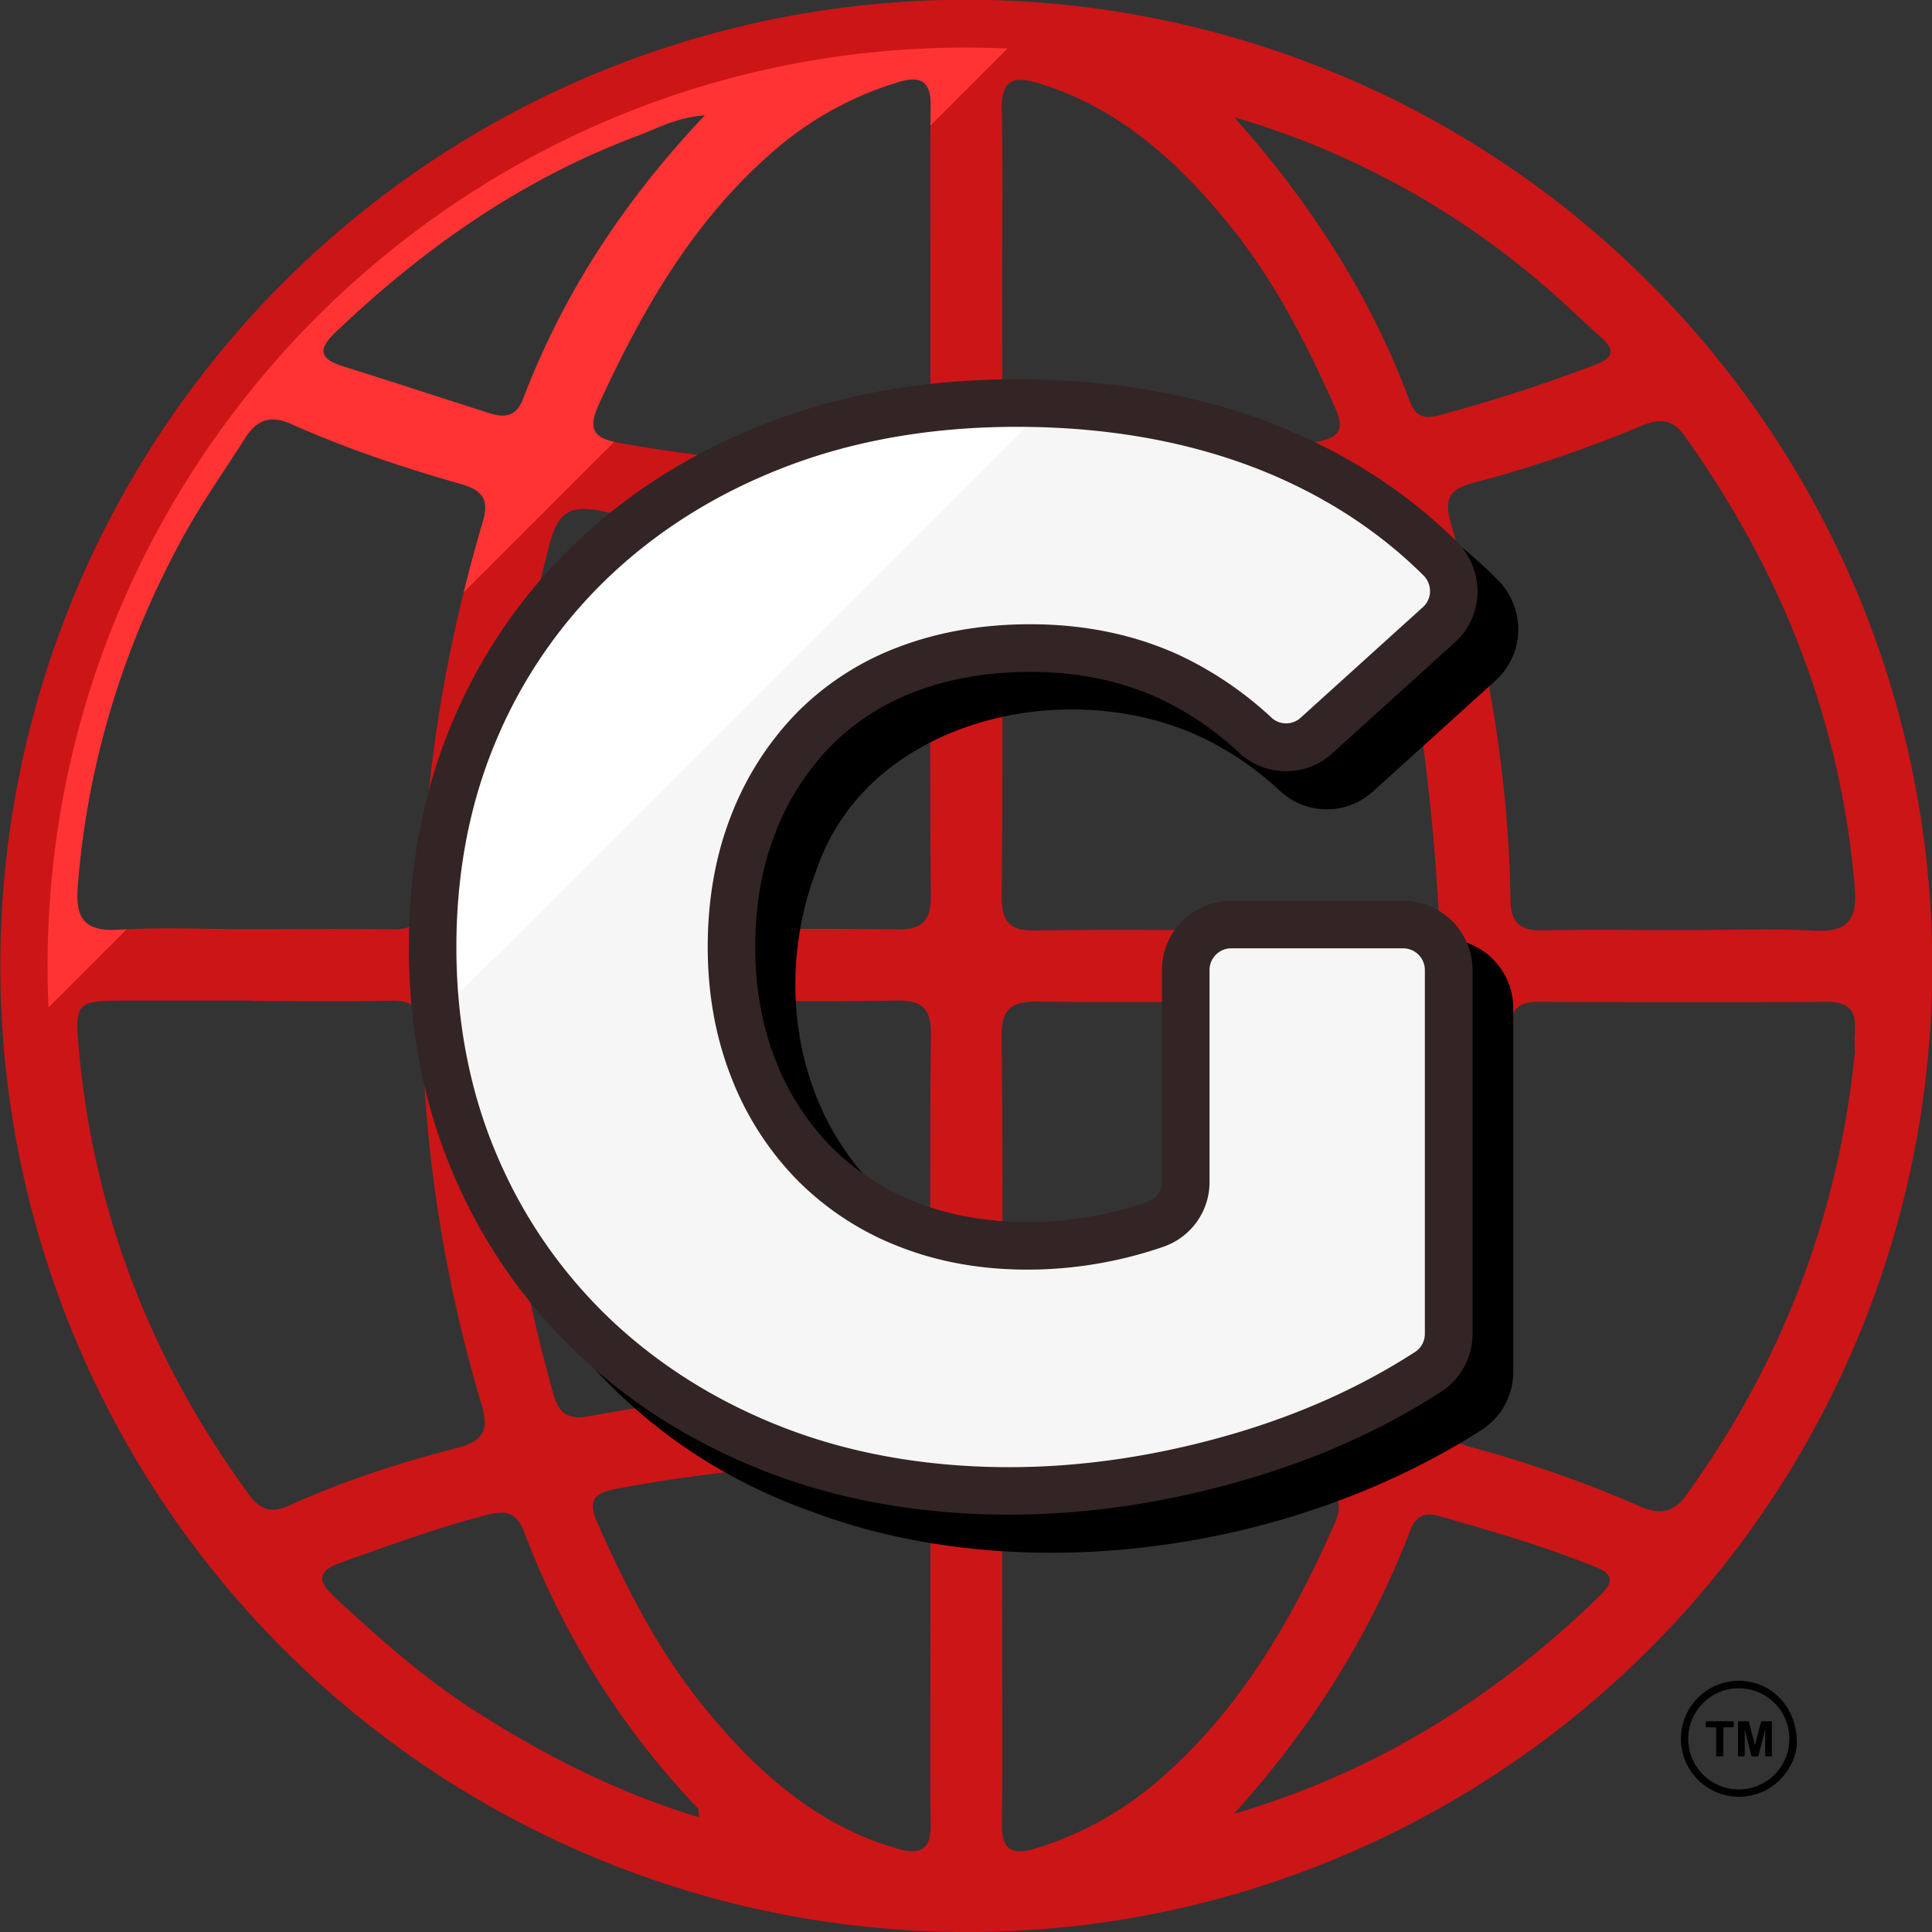 <svg xmlns="http://www.w3.org/2000/svg" xmlns:xlink="http://www.w3.org/1999/xlink" viewBox="0 0 950 950"><rect x="0" y="0" width="950" height="950" fill="#333333" stroke="none"/><defs><style>.cls-1{fill:url(#Degradado_sin_nombre_3);}.cls-2{fill:#cc1517;}.cls-3{fill:url(#Degradado_sin_nombre_34);}.cls-4{fill:#332525;}</style><linearGradient id="Degradado_sin_nombre_3" x1="142.31" y1="141.09" x2="797.52" y2="796.31" gradientUnits="userSpaceOnUse"><stop offset="0.18" stop-color="#f33"/><stop offset="0.18" stop-color="#cc1517"/></linearGradient><linearGradient id="Degradado_sin_nombre_34" x1="374.31" y1="340.16" x2="356.54" y2="322.38" gradientUnits="userSpaceOnUse"><stop offset="0" stop-color="#f6f6f6"/><stop offset="0" stop-color="#fff"/></linearGradient></defs><g id="Capa_2" data-name="Capa 2"><g id="Capa_1-2" data-name="Capa 1"><path class="cls-1" d="M472.57,8.05C216.7,8.05,9.27,215.48,9.27,471.36S216.7,934.67,472.57,934.67,935.88,727.24,935.88,471.36,728.45,8.05,472.57,8.05Zm-93.74,67.6a166.66,166.66,0,0,1,63.48-35.42c11.05-3.27,15.43.44,15.31,11.85-.31,28.35-.1,56.7-.1,85q0,40.86,0,81.71c0,7.72,0,14.12-11.3,13.59-47.2-2.25-94.16-6.22-140.76-14.42-13.36-2.35-16.92-6.25-10.81-19.55C315.73,152.62,340.35,109.5,378.83,75.65ZM165.05,163.32c43.51-41.48,91.88-75.42,148.52-96.55,9.71-3.62,19-9,33-10.06C306.46,99.14,276.94,144.52,257.26,196c-3.59,9.39-9.57,9.44-17.14,7-23.82-7.6-47.57-15.41-71.43-22.87C157.05,176.52,156.11,171.85,165.05,163.32ZM38.24,435.78C43,375,60.59,318.1,89.6,264.75c9.26-17,20.57-33,31-49.4,5.5-8.69,12.12-11.5,22.46-6.9,26.92,12,54.85,21.41,83.18,29.44,10.7,3,14.52,7.31,11.13,18.78-18.06,61-28.51,123.31-29.85,187-.22,10.33-4.84,13.43-14.39,13.3-23.89-.32-47.79-.1-71.68-.1-21.12,0-42.29-1-63.33.28C41.29,458.12,37,451.46,38.24,435.78ZM142.06,740.37c-8.48,3.87-14,2.21-19.68-5.52-48-65.6-76.52-138.61-83.68-219.66-2-22.37-.64-23.11,22.41-23.16,21.1,0,42.19,0,63.29,0v.18c22.77,0,45.54.3,68.29-.13,10.68-.2,14.6,4,14.85,14.67A697,697,0,0,0,236.7,690.31c3.52,11.84,2,18-11.26,21.45C197,719.16,168.9,728.12,142.06,740.37Zm90.52,100.3c-24.38-15.7-46-35-67.23-54.57-8.69-8-10.81-13.2,2.9-18,23.59-8.3,47-17,71.28-23.21,9-2.33,14.47-1.41,18.12,8.21a403,403,0,0,0,85.42,136c.58.6.36,2,.76,4.52C303.51,881.44,267.14,862.93,232.58,840.67ZM441.26,909c-39.78-11.43-68.82-37.64-94.21-68.5-22.76-27.67-39-59.32-53.43-92-4.95-11.15-1.08-14.44,9.69-16.46,47.07-8.84,94.58-12.79,142.34-15,10.79-.49,12,4.7,11.93,13-.13,28.34-.05,56.69-.05,85,0,27.23-.3,54.47.12,81.69C457.85,909.42,452.88,912.37,441.26,909Zm16.42-245.76c.08,12-4.35,17.35-16.5,17.31-51.31-.18-101.92,6.92-152.28,15.95-9.74,1.75-14.21-1.86-16.79-11a776.18,776.18,0,0,1-28.58-182.32c-.42-11.6,6.58-10.95,13.94-11q46.69-.09,93.4,0c30,0,60.05.35,90.06-.18,11.93-.22,16.94,3.52,16.82,16.17C457.25,559.87,457.34,611.57,457.68,663.27ZM441.53,457c-30.56-.48-61.13-.15-91.7-.15v.08q-41.68,0-83.37,0c-22.9,0-22.49-.06-21.85-22.38,1.63-57,11.31-112.59,25.8-167.6,4-15,10-18.87,25.72-15.62a802,802,0,0,0,145.42,16.93c12.42.28,16.27,4.88,16.17,16.92q-.68,77.53,0,155.06C457.88,452.4,453.84,457.16,441.53,457ZM807,209.43c8.76-3.64,15.17-3.75,21.42,5C875.88,281,905.12,354.25,912,436.15c1.32,15.67-3,22.39-19.81,21.48-21.6-1.17-43.32-.28-65-.28-22.78,0-45.57-.38-68.34.12-11.06.24-16-3.25-16.15-15.14-.86-63.17-12.17-124.82-29.39-185.39-3.52-12.35,0-16.64,11.64-19.65A616.71,616.71,0,0,0,807,209.43Zm-49.06-70.15c10.16,8.62,19.71,18,29.63,26.87,6.46,5.8,5.8,9.76-2.46,12.95a789.09,789.09,0,0,1-77.63,25.14c-7.25,2-11.55.35-14.23-6.85-19.42-52.18-49.05-98-86.45-139.79A408.47,408.47,0,0,1,757.89,139.28ZM510.4,40.83c39.61,12,68.44,38.32,93.7,69.28,22.29,27.31,38.22,58.48,52.49,90.59,4.83,10.85,1.74,14.55-9.36,16.64-47.07,8.86-94.57,12.85-142.34,15-10.53.47-12.23-4.18-12.18-12.69.16-28.35.06-56.69.06-85,0-26.67.41-53.36-.18-80C492.28,40.78,496.71,36.69,510.4,40.83ZM492.62,284.39c-.08-11.18,3.48-15.83,15.22-16.05,51.14-1,101.78-7.13,152-16.67,9.77-1.85,15.14-.58,18.28,10.2,17.45,60,25.4,121.5,29.17,183.68.64,10.51-5.38,11.82-13.53,11.8-31.64-.09-63.28,0-94.92,0-30,0-60-.37-89.93.21-12.38.25-16.45-4.44-16.34-16.59Q493.25,362.66,492.62,284.39Zm-.15,225.1c-.19-13.82,5.56-17.13,17.78-17,30,.43,60,.14,90,.14q45.86,0,91.7,0c8.29,0,15.06,0,14.59,12.22-2.32,60.78-10.85,120.48-27.24,179.13-3.72,13.32-8.77,17.5-23.35,14.51-48.46-9.94-97.54-16.09-147.07-17.21-12.25-.28-16.46-4.54-16.36-16.75C493,612.87,493.17,561.17,492.47,509.49ZM571,874.31A167.94,167.94,0,0,1,509,909c-11.56,3.55-16.56.38-16.37-12.19.42-27.76.14-55.54.14-83.31s.06-55.54-.06-83.31c0-8.15.92-13.61,11.79-13.08,47.17,2.28,94.11,6,140.66,14.44,12.66,2.3,16.13,6.38,10.67,18.65C635.09,796.79,610,840.21,571,874.31ZM787.35,784c-51.54,50.33-110.92,87.56-180.63,107.9,37.6-41.5,66.78-87.53,86.75-139.33,2.66-6.9,6.59-9.25,14-7.13,26.15,7.42,52.21,15,77.45,25.2C793.09,773.87,793.4,778,787.35,784Zm41.93-49c-6.35,8.82-13,10-22.83,5.75a587.77,587.77,0,0,0-83.29-29.21c-10.48-2.81-13.39-7.27-10.34-17.7,18-61.61,28.69-124.45,30.06-188.72.2-9.45,4.58-12.53,13.44-12.5,47.25.18,94.5.28,141.75,0,19.29-.12,12.59,13.78,14.09,24.08Q900.27,636.67,829.28,735Z"/><path class="cls-2" d="M475,950A475.12,475.12,0,0,1,290.11,37.33,475.12,475.12,0,0,1,659.89,912.67,472,472,0,0,1,475,950Zm0-926.61C226,23.39,23.39,226,23.39,475S226,926.61,475,926.61,926.61,724,926.61,475,724,23.39,475,23.39Z"/><path d="M516.87,763.51c-41.26,0-81.51-6.6-117.61-20.18-56-19.8-102.22-56.13-133.61-105.08-29-45.28-44.27-98.84-44.07-154.89s15.78-109.23,45-154.13c31.67-48.58,78.08-84.5,134.22-103.87,54.23-19.61,117-25.34,176.68-16.12,64.76,10,119.74,36.26,159,75.94a34.44,34.44,0,0,1,10.06,25.08,33.64,33.64,0,0,1-11.18,24.4l-60.11,54.4a33.77,33.77,0,0,1-45.74-.05,153.26,153.26,0,0,0-39.77-27c-37.63-17.21-85.08-17.57-123.84-.93-22.24,9.55-51.48,28.9-64.49,66.83l-.12.34c-17.84,47.31-12,100.6,15.36,139.06,24.72,34.8,63,53.34,108,52.33,1.89-.13,4-.25,6.38-.38,16.54-.94,60.5-3.44,60.36-19.34V495.7a34.08,34.08,0,0,1,34.05-34.05h84.59a34.09,34.09,0,0,1,34.06,34.05V674.52a33.9,33.9,0,0,1-15.5,28.58C666.69,742.66,590.2,763.51,516.87,763.51Z"/><path class="cls-3" d="M583.06,581.08a21.93,21.93,0,0,1-14.55,20.8l-.15,0a192.15,192.15,0,0,1-63.19,10.66q-32.34,0-59.14-10.66a131.05,131.05,0,0,1-45.92-30.12,136.66,136.66,0,0,1-29.76-46.66Q359.69,498,359.7,465.64q0-33.08,10.65-60.25a136.94,136.94,0,0,1,29.76-46.66A126.85,126.85,0,0,1,446.4,329q27.17-10.28,60.24-10.28,37.49,0,68,14a164.2,164.2,0,0,1,42.82,29,22.26,22.26,0,0,0,30,0l60.12-54.39a22.45,22.45,0,0,0,.64-32.59q-33.09-32.9-78.81-52.24Q572,198.19,500,198.19q-63.19,0-115.35,19.47t-90.74,55.11a248.53,248.53,0,0,0-59.89,84.86q-21.31,49.23-21.3,108t21.3,108a250.6,250.6,0,0,0,59.52,84.87q38.19,35.64,89.64,55.11t113.15,19.47q55.83,0,113.52-16.9,51.23-15,92.33-41.63a22.33,22.33,0,0,0,10.16-18.77V477A22.37,22.37,0,0,0,690,454.61H605.42A22.37,22.37,0,0,0,583.06,477Z"/><path class="cls-4" d="M496.36,744.78c-42.36,0-81.82-6.81-117.29-20.23s-67-32.8-93.48-57.49a263.64,263.64,0,0,1-62.27-88.77c-14.77-34.11-22.27-72-22.27-112.65s7.5-78.53,22.27-112.66A261.3,261.3,0,0,1,286,264.18c26.72-24.69,58.55-44,94.59-57.48S456.72,186.5,500,186.5c49.36,0,94.4,8.46,133.87,25.17,31.72,13.42,59.48,31.83,82.51,54.72a34.5,34.5,0,0,1,10.13,25.14,33.67,33.67,0,0,1-11.18,24.41l-60.12,54.39a33.74,33.74,0,0,1-45.73-.05,153.21,153.21,0,0,0-39.77-27c-18.71-8.56-39.94-12.9-63.1-12.9-20.52,0-39.39,3.21-56.11,9.53a115.9,115.9,0,0,0-42.08,27,126,126,0,0,0-27.21,42.73c-6.54,16.67-9.85,35.51-9.85,56,0,20,3.31,38.59,9.84,55.24a126,126,0,0,0,27.22,42.73,120.11,120.11,0,0,0,41.89,27.45c16.41,6.53,34.86,9.83,54.83,9.83a181.38,181.38,0,0,0,59.38-10l.11,0a10.2,10.2,0,0,0,6.7-9.76V477a34.1,34.1,0,0,1,34.06-34.06H690A34.1,34.1,0,0,1,724.07,477V655.79a33.94,33.94,0,0,1-15.5,28.59c-28.22,18.27-60.32,32.75-95.41,43C573.8,738.93,534.5,744.78,496.36,744.78ZM500,209.88c-40.51,0-77.95,6.31-111.27,18.74s-62.41,30.12-86.89,52.74a237.91,237.91,0,0,0-57.08,80.91c-13.51,31.18-20.35,66-20.35,103.37s6.84,72.19,20.34,103.36a240.34,240.34,0,0,0,56.76,81c24.23,22.61,53.1,40.34,85.8,52.72s69.5,18.71,109,18.71c35.92,0,73-5.53,110.23-16.43,32.91-9.64,62.95-23.17,89.27-40.22a10.59,10.59,0,0,0,4.82-9V477A10.68,10.68,0,0,0,690,466.31H605.42A10.68,10.68,0,0,0,594.75,477v104.1a33.59,33.59,0,0,1-22.42,31.85l-.11.05a205.13,205.13,0,0,1-67.05,11.3c-22.94,0-44.3-3.86-63.46-11.48A143.28,143.28,0,0,1,391.76,580a148.91,148.91,0,0,1-32.3-50.58C351.86,510,348,488.57,348,465.64c0-23.42,3.86-45.12,11.46-64.52a149.3,149.3,0,0,1,32.3-50.58A138.94,138.94,0,0,1,442.25,318c19.37-7.33,41-11.05,64.39-11.05,26.54,0,51,5.06,72.83,15a176.9,176.9,0,0,1,45.89,31.07,10.6,10.6,0,0,0,14.19-.09l60.12-54.39a10.52,10.52,0,0,0,3.49-7.62,10.82,10.82,0,0,0-3.24-8c-20.9-20.78-46.18-37.53-75.13-49.77C588.21,217.73,546.24,209.88,500,209.88Z"/><path d="M883.53,857c-.12,6.25-3.07,13.22-9,18.83a28.52,28.52,0,1,1-18.19-49.34C872.56,827.3,883.69,840.82,883.53,857Zm-3.66-2A24.87,24.87,0,1,0,855,879.89,24.87,24.87,0,0,0,879.87,855Z"/><path d="M863,857.89c.19-.71.38-1.42.56-2.13l2.33-8.9c.12-.47.13-.48.63-.48h4.32c.4,0,.42,0,.42.42,0,5.48,0,11,0,16.42,0,.29-.09.4-.39.4-.82,0-1.65,0-2.47,0-.42,0-.42,0-.43-.44V850.53h-.05c-.15.61-.31,1.21-.46,1.81-.91,3.63-1.83,7.26-2.73,10.9a.45.45,0,0,1-.51.39c-.87,0-1.73,0-2.6,0a.4.4,0,0,1-.46-.37c-.77-3.1-1.56-6.2-2.34-9.3-.27-1.1-.55-2.2-.82-3.29,0,0,0-.11-.09-.14v12.56c0,.53,0,.53-.53.53-.8,0-1.59,0-2.38,0-.27,0-.38-.08-.38-.37V846.74c0-.27.09-.36.36-.36h4.53c.32,0,.4.16.46.41q1.44,5.44,2.89,10.89l.06.2Z"/><path d="M847.4,856.49v6.67c0,.45,0,.45-.44.45h-2.59c-.5,0-.5,0-.5-.49V849.94c0-.59,0-.59-.59-.59h-4.07c-.4,0-.42,0-.42-.42,0-.73,0-1.46,0-2.19,0-.26.09-.36.36-.36h13c.29,0,.37.1.37.38q0,1.11,0,2.22c0,.29-.1.38-.38.37h-4.29c-.41,0-.41,0-.41.42Z"/></g></g></svg>